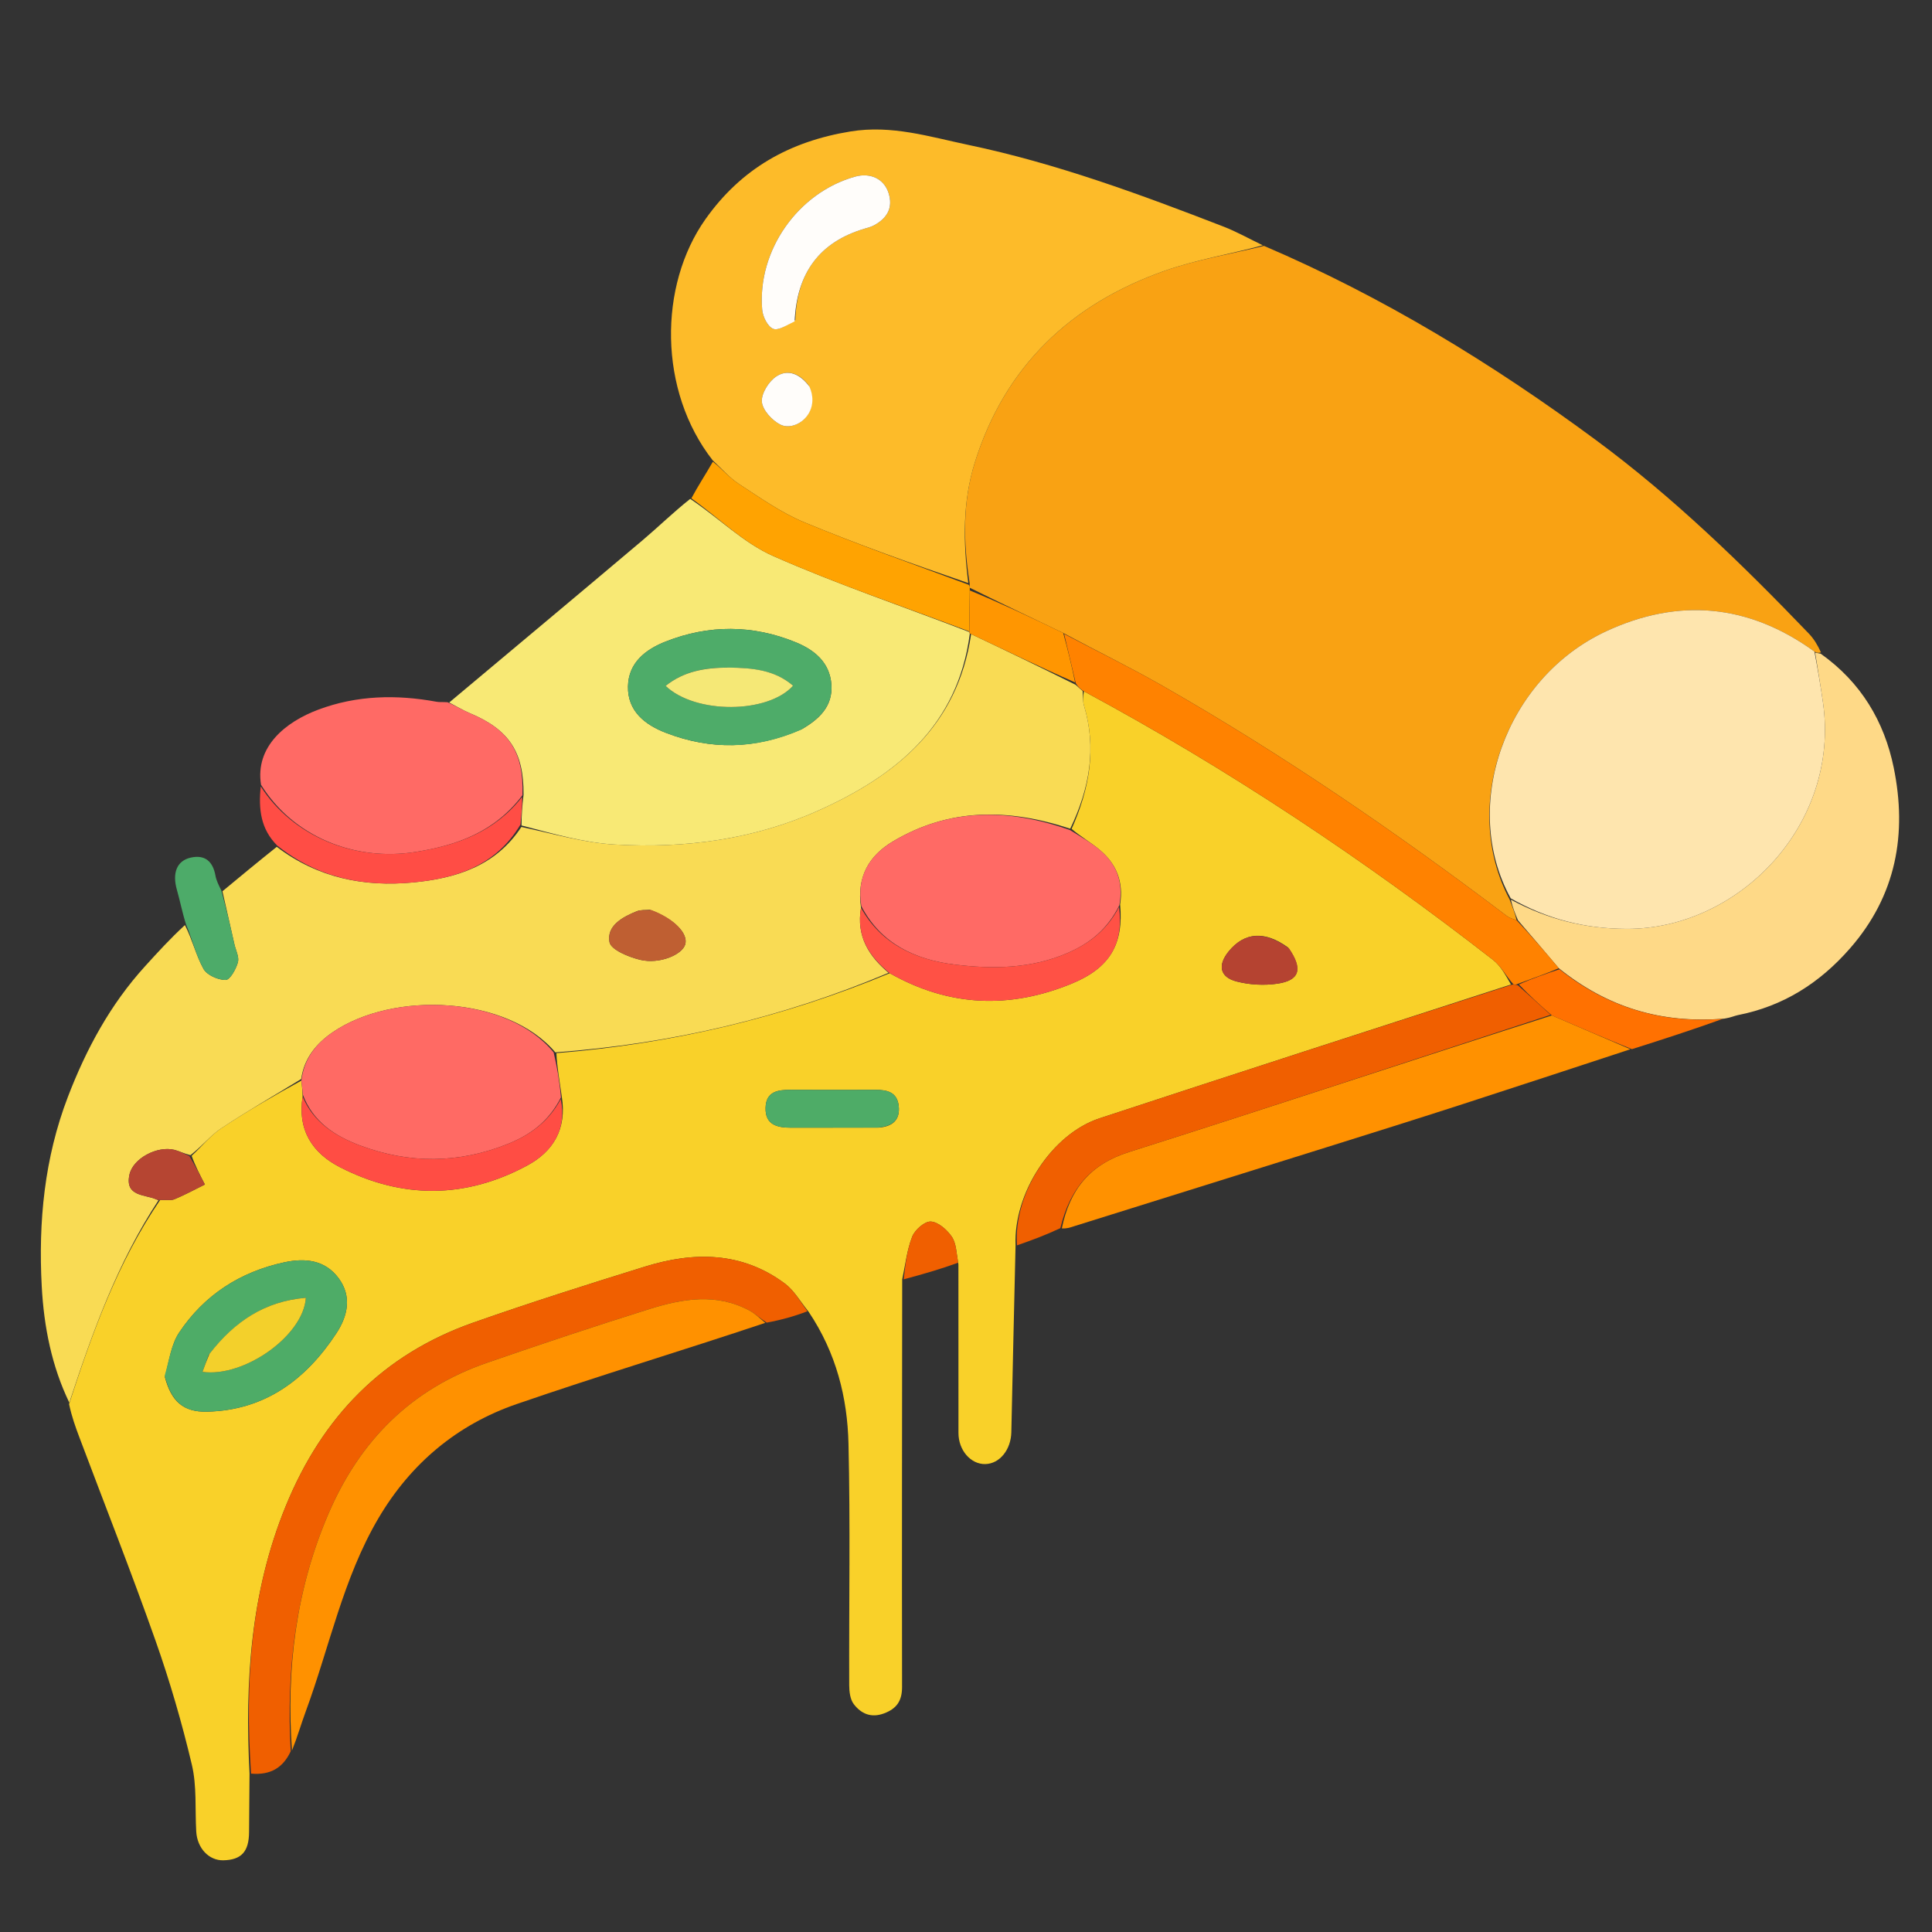 <svg version="1.1" id="Layer_1" xmlns="http://www.w3.org/2000/svg" xmlns:xlink="http://www.w3.org/1999/xlink" x="0px" y="0px"
	 width="100%" viewBox="0 0 512 512" enable-background="new 0 0 512 512" xml:space="preserve">
<rect x="0" y="0" width="512" height="512" fill="#333333" stroke="none"/>
<path fill="none" opacity="1" stroke="none" 
	d="
M301,513 
	C200.691,513 100.882,513 1.037,513 
	C1.037,342.399 1.037,171.799 1.037,1.099 
	C171.559,1.099 342.118,1.099 512.839,1.099 
	C512.839,171.667 512.839,342.333 512.839,513 
	C442.465,513 371.983,513 301,513 
M281.759,325.964 
	C282.67,325.645 283.573,325.298 284.494,325.01 
	C306.915,317.995 329.342,310.999 351.759,303.972 
	C363.357,300.336 374.957,296.705 386.522,292.967 
	C401.727,288.051 416.899,283.032 432.876,278.01 
	C440.941,275.37 449.006,272.73 457.857,269.994 
	C458.758,269.662 459.633,269.199 460.563,269.016 
	C472.567,266.651 482.215,260.539 490.258,251.343 
	C502.541,237.3 505.452,220.985 501.847,203.397 
	C499.349,191.213 493.187,180.813 482.911,172.619 
	C481.739,171.044 480.72,169.321 479.371,167.916 
	C461.744,149.555 443.492,131.813 422.998,116.669 
	C395.531,96.37 366.479,78.64 334.314,64.844 
	C330.968,63.236 327.713,61.393 324.262,60.057 
	C302.145,51.494 279.883,43.28 256.615,38.4 
	C246.381,36.254 236.329,33.05 225.384,34.838 
	C209.245,37.473 196.448,44.669 186.948,58.096 
	C174.519,75.662 174.431,103.539 188.972,122.716 
	C186.952,125.784 184.933,128.853 182.303,132.2 
	C178.314,135.859 174.448,139.662 170.316,143.151 
	C153.268,157.545 136.139,171.843 118.172,186.025 
	C117.344,186.013 116.495,186.119 115.692,185.971 
	C105.076,184.019 94.562,184.249 84.386,188.052 
	C75.694,191.3 67.572,197.846 69.028,208.864 
	C68.475,214.451 69.079,219.721 72.872,224.658 
	C68.231,228.503 63.591,232.348 58.347,235.742 
	C57.92,234.511 57.326,233.309 57.097,232.042 
	C56.422,228.305 54.33,226.429 50.555,227.276 
	C46.817,228.114 45.616,231.397 46.884,235.83 
	C47.731,238.792 48.297,241.834 48.37,245.127 
	C45.048,248.789 41.73,252.453 38.404,256.111 
	C29.211,266.222 22.856,278.004 17.994,290.676 
	C11.778,306.881 10.143,323.743 11.061,340.899 
	C11.635,351.632 13.721,362.108 18.026,372.763 
	C19.027,375.473 20.012,378.188 21.03,380.891 
	C27.788,398.841 34.827,416.692 41.211,434.773 
	C45.012,445.537 48.214,456.562 50.844,467.668 
	C52.187,473.338 51.668,479.447 52.003,485.357 
	C52.255,489.805 55.375,493.098 59.218,493 
	C64.002,492.878 65.974,490.687 66.004,485.504 
	C66.033,480.349 66.085,475.194 66.945,470.007 
	C71.747,470.497 75.037,468.402 77.711,463.736 
	C78.805,460.35 79.783,456.921 81.013,453.585 
	C87.329,436.46 90.904,418.287 100.295,402.338 
	C108.821,387.86 121.139,377.533 136.906,372.097 
	C158.779,364.555 180.953,357.888 203.744,350.734 
	C207.152,349.773 210.561,348.813 214.638,348.135 
	C221.635,358.57 224.573,370.397 224.86,382.635 
	C225.36,403.956 224.973,425.297 225.05,446.63 
	C225.056,448.32 225.306,450.368 226.265,451.619 
	C228.205,454.147 230.851,455.354 234.287,454.062 
	C237.653,452.798 239.06,450.729 239.054,447.063 
	C238.995,411.065 239.06,375.067 239.872,339.008 
	C244.533,337.68 249.194,336.352 253.982,335.951 
	C253.988,350.557 253.987,365.162 254.003,379.768 
	C254.008,384.336 257.259,388.075 261.11,387.994 
	C264.934,387.914 267.915,384.175 268.012,379.548 
	C268.358,363.048 268.754,346.55 269.884,330.012 
	C273.583,328.624 277.281,327.235 281.759,325.964 
z"/>
<path fill="#F9D129" opacity="1" stroke="none" 
	d="
M239.09,339.069 
	C239.06,375.067 238.995,411.065 239.054,447.063 
	C239.06,450.729 237.653,452.798 234.287,454.062 
	C230.851,455.354 228.205,454.147 226.265,451.619 
	C225.306,450.368 225.056,448.32 225.05,446.63 
	C224.973,425.297 225.36,403.956 224.86,382.635 
	C224.573,370.397 221.635,358.57 214.302,347.641 
	C211.998,344.787 210.396,341.934 207.998,340.151 
	C196.575,331.66 183.87,331.644 170.934,335.66 
	C155.701,340.388 140.487,345.213 125.442,350.501 
	C101.433,358.94 85.418,375.479 75.756,399.056 
	C66.343,422.026 64.891,445.778 66.128,470.038 
	C66.085,475.194 66.033,480.349 66.004,485.504 
	C65.974,490.687 64.002,492.878 59.218,493 
	C55.375,493.098 52.255,489.805 52.003,485.357 
	C51.668,479.447 52.187,473.338 50.844,467.668 
	C48.214,456.562 45.012,445.537 41.211,434.773 
	C34.827,416.692 27.788,398.841 21.03,380.891 
	C20.012,378.188 19.027,375.473 18.303,372.097 
	C24.566,352.84 31.186,334.528 42.436,318.015 
	C44.002,317.934 45.275,318.214 46.259,317.804 
	C49.004,316.659 51.63,315.228 54.302,313.91 
	C53.026,311.447 51.75,308.983 50.789,306.309 
	C53.597,303.707 55.807,300.889 58.64,299.009 
	C65.546,294.426 72.741,290.278 79.868,286.376 
	C80.04,287.915 80.162,289.034 80.194,290.576 
	C78.795,299.646 82.906,305.635 90.114,309.331 
	C106.651,317.811 123.432,317.674 139.773,308.841 
	C146.53,305.189 150.285,299.234 148.871,290.585 
	C148.277,286.464 147.635,282.78 147.449,279.085 
	C178.217,276.594 207.449,269.671 235.788,257.914 
	C251.637,266.9 267.733,267.376 284.043,260.66 
	C294.185,256.483 297.798,250.154 296.843,239.664 
	C297.795,233.628 295.821,229.016 291.669,225.424 
	C289.302,223.376 286.515,221.813 283.994,219.666 
	C288.764,208.912 290.633,198.254 287.286,187.048 
	C286.917,185.81 287.025,184.43 287.253,183.201 
	C325.667,203.881 361.543,227.824 395.68,254.39 
	C397.785,256.028 399.111,258.669 400.427,260.903 
	C363.83,272.748 327.58,284.452 291.398,296.362 
	C278.697,300.543 268.555,316.264 269.131,330.051 
	C268.754,346.55 268.358,363.048 268.012,379.548 
	C267.915,384.175 264.934,387.914 261.11,387.994 
	C257.259,388.075 254.008,384.336 254.003,379.768 
	C253.987,365.162 253.988,350.557 253.991,335.089 
	C253.456,332.027 253.427,329.474 252.227,327.725 
	C250.967,325.888 248.642,323.836 246.676,323.723 
	C245.056,323.63 242.462,325.909 241.749,327.711 
	C240.334,331.288 239.918,335.26 239.09,339.069 
M43.693,364.949 
	C45.399,371.328 48.516,374.262 54.894,374.109 
	C70.202,373.741 81.097,365.608 89.169,353.293 
	C92.116,348.797 93.326,343.614 89.777,338.787 
	C86.166,333.876 80.862,333.339 75.361,334.523 
	C63.639,337.047 54.114,343.189 47.475,353.146 
	C45.377,356.292 44.843,360.481 43.693,364.949 
M232.915,298.825 
	C236.446,298.544 238.58,296.876 238.171,293.093 
	C237.775,289.429 235.11,288.805 232.016,288.819 
	C224.548,288.851 217.08,288.854 209.613,288.815 
	C206.205,288.797 203.02,289.194 202.886,293.531 
	C202.744,298.1 205.948,298.853 209.61,298.849 
	C217.078,298.841 224.545,298.845 232.915,298.825 
M341.386,251.122 
	C335.233,246.621 329.808,246.969 325.606,252.135 
	C322.647,255.773 323.231,258.941 327.702,260.101 
	C331.136,260.993 334.98,261.2 338.493,260.689 
	C344.43,259.823 345.367,256.835 341.386,251.122 
z"/>
<path fill="#F9A213" opacity="1" stroke="none" 
	d="
M334.979,65.165 
	C366.479,78.64 395.531,96.37 422.998,116.669 
	C443.492,131.813 461.744,149.555 479.371,167.916 
	C480.72,169.321 481.739,171.044 482.571,172.895 
	C481.828,173.098 481.425,173.025 480.843,172.668 
	C463.312,159.962 444.715,158.432 425.636,167.298 
	C398.911,179.717 386.906,213.582 400.052,238.346 
	C400.824,240.427 401.553,242.158 401.914,243.868 
	C400.81,243.491 399.989,243.246 399.349,242.762 
	C370.073,220.608 339.836,199.884 307.937,181.668 
	C299.455,176.825 290.656,172.538 281.768,167.749 
	C273.356,163.671 265.179,159.84 256.999,155.758 
	C256.996,155.339 256.995,155.171 256.967,154.583 
	C255.235,143.547 255.102,132.935 258.328,122.605 
	C266.295,97.088 283.733,80.59 308.523,71.812 
	C317.056,68.79 326.144,67.336 334.979,65.165 
z"/>
<path fill="#F9DB54" opacity="1" stroke="none" 
	d="
M286.911,183.116 
	C287.025,184.43 286.917,185.81 287.286,187.048 
	C290.633,198.254 288.764,208.912 283.625,219.608 
	C267.225,214.207 251.591,214.082 236.649,222.974 
	C230.247,226.784 226.984,232.422 228.172,240.559 
	C226.884,248.205 230.287,253.399 235.481,257.806 
	C207.449,269.671 178.217,276.594 147.173,278.888 
	C134.476,263.878 104.243,262.547 88.176,273.549 
	C83.828,276.526 80.575,280.453 79.819,285.954 
	C72.741,290.278 65.546,294.426 58.64,299.009 
	C55.807,300.889 53.597,303.707 50.477,306.135 
	C48.636,305.677 47.462,305.026 46.203,304.718 
	C41.674,303.608 35.219,306.961 34.3,311.326 
	C33.069,317.177 38.413,316.47 41.545,317.899 
	C41.694,317.967 41.855,318.008 42.011,318.062 
	C31.186,334.528 24.566,352.84 18.371,371.716 
	C13.721,362.108 11.635,351.632 11.061,340.899 
	C10.143,323.743 11.778,306.881 17.994,290.676 
	C22.856,278.004 29.211,266.222 38.404,256.111 
	C41.73,252.453 45.048,248.789 49.007,245.157 
	C51.011,249.084 51.953,253.216 53.932,256.771 
	C54.851,258.423 57.79,259.712 59.803,259.698 
	C60.945,259.69 62.536,256.846 63.046,255.032 
	C63.442,253.626 62.479,251.836 62.114,250.218 
	C61.061,245.543 60.005,240.868 58.95,236.193 
	C63.591,232.348 68.231,228.503 73.347,224.421 
	C84.258,232.705 96.487,235.079 109.449,233.857 
	C120.825,232.784 131.376,229.523 138.168,219.153 
	C146.573,220.929 154.644,223.318 162.827,223.803 
	C181.427,224.905 199.717,222.495 216.876,214.801 
	C237.505,205.552 253.813,192.321 257.359,168.049 
	C266.772,172.495 275.83,176.881 285.061,181.481 
	C285.794,182.168 286.352,182.642 286.911,183.116 
M172.199,241.1 
	C171.052,241.212 169.803,241.072 168.774,241.483 
	C164.954,243.009 160.723,245.349 161.525,249.66 
	C161.907,251.714 166.629,253.634 169.685,254.367 
	C174.752,255.582 180.845,253.007 181.604,250.232 
	C182.391,247.359 178.606,243.403 172.199,241.1 
z"/>
<path fill="#FDBB29" opacity="1" stroke="none" 
	d="
M334.646,65.005 
	C326.144,67.336 317.056,68.79 308.523,71.812 
	C283.733,80.59 266.295,97.088 258.328,122.605 
	C255.102,132.935 255.235,143.547 256.602,154.524 
	C241.876,149.447 227.358,144.32 213.159,138.427 
	C207.035,135.885 201.462,131.924 195.853,128.276 
	C193.262,126.591 191.186,124.113 188.876,121.994 
	C174.431,103.539 174.519,75.662 186.948,58.096 
	C196.448,44.669 209.245,37.473 225.384,34.838 
	C236.329,33.05 246.381,36.254 256.615,38.4 
	C279.883,43.28 302.145,51.494 324.262,60.057 
	C327.713,61.393 330.968,63.236 334.646,65.005 
M210.77,84.808 
	C211.168,72.341 217.136,64.12 229.236,60.563 
	C230.033,60.329 230.86,60.117 231.585,59.73 
	C235.097,57.854 236.766,55.046 235.452,51.069 
	C234.223,47.349 230.609,45.694 226.592,46.815 
	C211.484,51.033 200.649,66.386 201.987,82.077 
	C202.143,83.913 203.424,86.513 204.876,87.13 
	C206.244,87.712 208.527,86.144 210.77,84.808 
M214.325,102.158 
	C212.047,99.079 208.801,97.691 205.674,99.8 
	C203.697,101.132 201.717,104.317 201.904,106.484 
	C202.091,108.662 204.569,111.374 206.743,112.491 
	C210.765,114.559 217.6,109.553 214.325,102.158 
z"/>
<path fill="#F8E975" opacity="1" stroke="none" 
	d="
M257.003,167.991 
	C253.813,192.321 237.505,205.552 216.876,214.801 
	C199.717,222.495 181.427,224.905 162.827,223.803 
	C154.644,223.318 146.573,220.929 138.212,218.759 
	C138.202,215.765 138.433,213.417 138.747,210.633 
	C138.865,199.268 134.842,193.337 124.601,189.039 
	C122.684,188.235 120.891,187.138 119.041,186.177 
	C136.139,171.843 153.268,157.545 170.316,143.151 
	C174.448,139.662 178.314,135.859 182.916,132.206 
	C190.605,137.35 197.064,143.882 204.882,147.339 
	C221.835,154.835 239.482,160.759 256.873,167.494 
	C256.901,167.663 257.003,167.991 257.003,167.991 
M212.548,193.213 
	C217.082,190.571 220.724,187.208 220.331,181.448 
	C219.929,175.551 215.833,172.237 210.902,170.218 
	C199.49,165.545 187.863,165.497 176.393,170.02 
	C171.068,172.119 166.537,175.622 166.42,181.914 
	C166.298,188.5 170.952,192.086 176.478,194.215 
	C188.309,198.775 200.179,198.651 212.548,193.213 
z"/>
<path fill="#FED987" opacity="1" stroke="none" 
	d="
M402.282,243.889 
	C401.553,242.158 400.824,240.427 400.398,238.416 
	C410.091,243.618 420.066,246.129 431.091,246.162 
	C460.701,246.249 487.713,218.591 483.112,186.197 
	C482.483,181.773 481.722,177.367 481.022,172.953 
	C481.425,173.025 481.828,173.098 482.529,173.255 
	C493.187,180.813 499.349,191.213 501.847,203.397 
	C505.452,220.985 502.541,237.3 490.258,251.343 
	C482.215,260.539 472.567,266.651 460.563,269.016 
	C459.633,269.199 458.758,269.662 457.002,269.941 
	C440.1,271.334 425.851,266.861 413.095,256.582 
	C409.37,252.159 405.826,248.024 402.282,243.889 
z"/>
<path fill="#F05F00" opacity="1" stroke="none" 
	d="
M66.536,470.023 
	C64.891,445.778 66.343,422.026 75.756,399.056 
	C85.418,375.479 101.433,358.94 125.442,350.501 
	C140.487,345.213 155.701,340.388 170.934,335.66 
	C183.87,331.644 196.575,331.66 207.998,340.151 
	C210.396,341.934 211.998,344.787 213.968,347.5 
	C210.561,348.813 207.152,349.773 203.184,350.512 
	C201.311,349.296 200.099,348.115 198.667,347.34 
	C189.91,342.6 180.896,344.159 172.096,346.911 
	C157.653,351.429 143.292,356.224 128.992,361.176 
	C108.97,368.11 95.359,381.787 87.032,401.192 
	C78.372,421.372 75.833,442.415 77.042,464.107 
	C75.037,468.402 71.747,470.497 66.536,470.023 
z"/>
<path fill="#FF6A65" opacity="1" stroke="none" 
	d="
M118.607,186.101 
	C120.891,187.138 122.684,188.235 124.601,189.039 
	C134.842,193.337 138.865,199.268 138.458,210.743 
	C131.072,220.498 121.187,223.987 110.221,225.76 
	C93.803,228.414 77.541,221.535 69.174,207.962 
	C67.572,197.846 75.694,191.3 84.386,188.052 
	C94.562,184.249 105.076,184.019 115.692,185.971 
	C116.495,186.119 117.344,186.013 118.607,186.101 
z"/>
<path fill="#FF9100" opacity="1" stroke="none" 
	d="
M432.085,278.057 
	C416.899,283.032 401.727,288.051 386.522,292.967 
	C374.957,296.705 363.357,300.336 351.759,303.972 
	C329.342,310.999 306.915,317.995 284.494,325.01 
	C283.573,325.298 282.67,325.645 281.394,325.532 
	C283.487,315.239 288.84,308.575 299.125,305.317 
	C336.489,293.484 373.681,281.108 411.256,269.094 
	C418.412,272.186 425.248,275.122 432.085,278.057 
z"/>
<path fill="#FF9100" opacity="1" stroke="none" 
	d="
M77.377,463.921 
	C75.833,442.415 78.372,421.372 87.032,401.192 
	C95.359,381.787 108.97,368.11 128.992,361.176 
	C143.292,356.224 157.653,351.429 172.096,346.911 
	C180.896,344.159 189.91,342.6 198.667,347.34 
	C200.099,348.115 201.311,349.296 202.811,350.568 
	C180.953,357.888 158.779,364.555 136.906,372.097 
	C121.139,377.533 108.821,387.86 100.295,402.338 
	C90.904,418.287 87.329,436.46 81.013,453.585 
	C79.783,456.921 78.805,460.35 77.377,463.921 
z"/>
<path fill="#F05F00" opacity="1" stroke="none" 
	d="
M410.938,268.937 
	C373.681,281.108 336.489,293.484 299.125,305.317 
	C288.84,308.575 283.487,315.239 281.005,325.474 
	C277.281,327.235 273.583,328.624 269.507,330.032 
	C268.555,316.264 278.697,300.543 291.398,296.362 
	C327.58,284.452 363.83,272.748 400.726,260.942 
	C401.599,260.936 401.799,260.951 402.283,261.141 
	C405.357,263.857 408.147,266.397 410.938,268.937 
z"/>
<path fill="#FFA301" opacity="1" stroke="none" 
	d="
M256.845,167.326 
	C239.482,160.759 221.835,154.835 204.882,147.339 
	C197.064,143.882 190.605,137.35 183.221,132.067 
	C184.933,128.853 186.952,125.784 188.924,122.355 
	C191.186,124.113 193.262,126.591 195.853,128.276 
	C201.462,131.924 207.035,135.885 213.159,138.427 
	C227.358,144.32 241.876,149.447 256.629,154.944 
	C256.995,155.171 256.996,155.339 256.999,156.219 
	C256.949,160.397 256.897,163.861 256.845,167.326 
z"/>
<path fill="#FF4D45" opacity="1" stroke="none" 
	d="
M69.101,208.413 
	C77.541,221.535 93.803,228.414 110.221,225.76 
	C121.187,223.987 131.072,220.498 138.375,211.179 
	C138.433,213.417 138.202,215.765 137.928,218.508 
	C131.376,229.523 120.825,232.784 109.449,233.857 
	C96.487,235.079 84.258,232.705 73.497,224.112 
	C69.079,219.721 68.475,214.451 69.101,208.413 
z"/>
<path fill="#FF7101" opacity="1" stroke="none" 
	d="
M411.256,269.094 
	C408.147,266.397 405.357,263.857 402.535,260.895 
	C406.094,259.272 409.685,258.071 413.276,256.87 
	C425.851,266.861 440.1,271.334 456.609,269.989 
	C449.006,272.73 440.941,275.37 432.48,278.034 
	C425.248,275.122 418.412,272.186 411.256,269.094 
z"/>
<path fill="#4DAB69" opacity="1" stroke="none" 
	d="
M58.648,235.968 
	C60.005,240.868 61.061,245.543 62.114,250.218 
	C62.479,251.836 63.442,253.626 63.046,255.032 
	C62.536,256.846 60.945,259.69 59.803,259.698 
	C57.79,259.712 54.851,258.423 53.932,256.771 
	C51.953,253.216 51.011,249.084 49.317,245.014 
	C48.297,241.834 47.731,238.792 46.884,235.83 
	C45.616,231.397 46.817,228.114 50.555,227.276 
	C54.33,226.429 56.422,228.305 57.097,232.042 
	C57.326,233.309 57.92,234.511 58.648,235.968 
z"/>
<path fill="#F05F00" opacity="1" stroke="none" 
	d="
M239.481,339.038 
	C239.918,335.26 240.334,331.288 241.749,327.711 
	C242.462,325.909 245.056,323.63 246.676,323.723 
	C248.642,323.836 250.967,325.888 252.227,327.725 
	C253.427,329.474 253.456,332.027 253.927,334.625 
	C249.194,336.352 244.533,337.68 239.481,339.038 
z"/>
<path fill="#FF6A64" opacity="1" stroke="none" 
	d="
M79.868,286.376 
	C80.575,280.453 83.828,276.526 88.176,273.549 
	C104.243,262.547 134.476,263.878 146.717,278.9 
	C147.635,282.78 148.277,286.464 148.654,290.824 
	C145.408,297.263 140.458,300.778 134.65,303.123 
	C121.654,308.372 108.491,308.462 95.41,303.557 
	C88.754,301.062 82.955,297.292 80.285,290.152 
	C80.162,289.034 80.04,287.915 79.868,286.376 
z"/>
<path fill="#FF6A65" opacity="1" stroke="none" 
	d="
M228.257,240.131 
	C226.984,232.422 230.247,226.784 236.649,222.974 
	C251.591,214.082 267.225,214.207 283.548,219.974 
	C286.515,221.813 289.302,223.376 291.669,225.424 
	C295.821,229.016 297.795,233.628 296.642,239.906 
	C293.436,246.34 288.744,250.035 282.886,252.565 
	C273.212,256.742 263.049,256.861 252.974,255.614 
	C242.576,254.328 233.462,250.127 228.257,240.131 
z"/>
<path fill="#FF8200" opacity="1" stroke="none" 
	d="
M413.095,256.582 
	C409.685,258.071 406.094,259.272 402.251,260.72 
	C401.799,260.951 401.599,260.936 401.099,260.882 
	C399.111,258.669 397.785,256.028 395.68,254.39 
	C361.543,227.824 325.667,203.881 287.253,183.201 
	C286.352,182.642 285.794,182.168 285.085,181.055 
	C283.958,176.276 282.981,172.136 282.003,167.995 
	C290.656,172.538 299.455,176.825 307.937,181.668 
	C339.836,199.884 370.073,220.608 399.349,242.762 
	C399.989,243.246 400.81,243.491 401.914,243.868 
	C405.826,248.024 409.37,252.159 413.095,256.582 
z"/>
<path fill="#4EAC67" opacity="1" stroke="none" 
	d="
M43.644,364.571 
	C44.843,360.481 45.377,356.292 47.475,353.146 
	C54.114,343.189 63.639,337.047 75.361,334.523 
	C80.862,333.339 86.166,333.876 89.777,338.787 
	C93.326,343.614 92.116,348.797 89.169,353.293 
	C81.097,365.608 70.202,373.741 54.894,374.109 
	C48.516,374.262 45.399,371.328 43.644,364.571 
M55.288,359.103 
	C54.763,360.544 54.237,361.985 53.664,363.557 
	C64.677,365.115 80.43,353.967 81.054,343.93 
	C70.125,344.832 62.154,350.227 55.288,359.103 
z"/>
<path fill="#FF5145" opacity="1" stroke="none" 
	d="
M228.172,240.559 
	C233.462,250.127 242.576,254.328 252.974,255.614 
	C263.049,256.861 273.212,256.742 282.886,252.565 
	C288.744,250.035 293.436,246.34 296.562,240.342 
	C297.798,250.154 294.185,256.483 284.043,260.66 
	C267.733,267.376 251.637,266.9 235.788,257.914 
	C230.287,253.399 226.884,248.205 228.172,240.559 
z"/>
<path fill="#FF4D44" opacity="1" stroke="none" 
	d="
M80.194,290.576 
	C82.955,297.292 88.754,301.062 95.41,303.557 
	C108.491,308.462 121.654,308.372 134.65,303.123 
	C140.458,300.778 145.408,297.263 148.605,291.261 
	C150.285,299.234 146.53,305.189 139.773,308.841 
	C123.432,317.674 106.651,317.811 90.114,309.331 
	C82.906,305.635 78.795,299.646 80.194,290.576 
z"/>
<path fill="#4EAC67" opacity="1" stroke="none" 
	d="
M232.464,298.835 
	C224.545,298.845 217.078,298.841 209.61,298.849 
	C205.948,298.853 202.744,298.1 202.886,293.531 
	C203.02,289.194 206.205,288.797 209.613,288.815 
	C217.08,288.854 224.548,288.851 232.016,288.819 
	C235.11,288.805 237.775,289.429 238.171,293.093 
	C238.58,296.876 236.446,298.544 232.464,298.835 
z"/>
<path fill="#B64532" opacity="1" stroke="none" 
	d="
M42.436,318.015 
	C41.855,318.008 41.694,317.967 41.545,317.899 
	C38.413,316.47 33.069,317.177 34.3,311.326 
	C35.219,306.961 41.674,303.608 46.203,304.718 
	C47.462,305.026 48.636,305.677 50.162,306.345 
	C51.75,308.983 53.026,311.447 54.302,313.91 
	C51.63,315.228 49.004,316.659 46.259,317.804 
	C45.275,318.214 44.002,317.934 42.436,318.015 
z"/>
<path fill="#B54331" opacity="1" stroke="none" 
	d="
M341.652,251.395 
	C345.367,256.835 344.43,259.823 338.493,260.689 
	C334.98,261.2 331.136,260.993 327.702,260.101 
	C323.231,258.941 322.647,255.773 325.606,252.135 
	C329.808,246.969 335.233,246.621 341.652,251.395 
z"/>
<path fill="#FEE5AE" opacity="1" stroke="none" 
	d="
M480.843,172.668 
	C481.722,177.367 482.483,181.773 483.112,186.197 
	C487.713,218.591 460.701,246.249 431.091,246.162 
	C420.066,246.129 410.091,243.618 400.355,238.066 
	C386.906,213.582 398.911,179.717 425.636,167.298 
	C444.715,158.432 463.312,159.962 480.843,172.668 
z"/>
<path fill="#FF9601" opacity="1" stroke="none" 
	d="
M281.768,167.749 
	C282.981,172.136 283.958,176.276 284.912,180.842 
	C275.83,176.881 266.772,172.495 257.359,168.049 
	C257.003,167.991 256.901,167.663 256.873,167.494 
	C256.897,163.861 256.949,160.397 257.002,156.471 
	C265.179,159.84 273.356,163.671 281.768,167.749 
z"/>
<path fill="#BF5F32" opacity="1" stroke="none" 
	d="
M172.587,241.156 
	C178.606,243.403 182.391,247.359 181.604,250.232 
	C180.845,253.007 174.752,255.582 169.685,254.367 
	C166.629,253.634 161.907,251.714 161.525,249.66 
	C160.723,245.349 164.954,243.009 168.774,241.483 
	C169.803,241.072 171.052,241.212 172.587,241.156 
z"/>
<path fill="#FFFDFA" opacity="1" stroke="none" 
	d="
M210.589,85.164 
	C208.527,86.144 206.244,87.712 204.876,87.13 
	C203.424,86.513 202.143,83.913 201.987,82.077 
	C200.649,66.386 211.484,51.033 226.592,46.815 
	C230.609,45.694 234.223,47.349 235.452,51.069 
	C236.766,55.046 235.097,57.854 231.585,59.73 
	C230.86,60.117 230.033,60.329 229.236,60.563 
	C217.136,64.12 211.168,72.341 210.589,85.164 
z"/>
<path fill="#FFFDFA" opacity="1" stroke="none" 
	d="
M214.524,102.471 
	C217.6,109.553 210.765,114.559 206.743,112.491 
	C204.569,111.374 202.091,108.662 201.904,106.484 
	C201.717,104.317 203.697,101.132 205.674,99.8 
	C208.801,97.691 212.047,99.079 214.524,102.471 
z"/>
<path fill="#4EAC69" opacity="1" stroke="none" 
	d="
M212.225,193.403 
	C200.179,198.651 188.309,198.775 176.478,194.215 
	C170.952,192.086 166.298,188.5 166.42,181.914 
	C166.537,175.622 171.068,172.119 176.393,170.02 
	C187.863,165.497 199.49,165.545 210.902,170.218 
	C215.833,172.237 219.929,175.551 220.331,181.448 
	C220.724,187.208 217.082,190.571 212.225,193.403 
M192.568,176.922 
	C186.761,176.952 181.266,177.874 176.395,181.77 
	C184.325,189.323 203.56,189.145 210.164,181.715 
	C205.296,177.509 199.464,176.998 192.568,176.922 
z"/>
<path fill="#F3D02B" opacity="1" stroke="none" 
	d="
M55.509,358.791 
	C62.154,350.227 70.125,344.832 81.054,343.93 
	C80.43,353.967 64.677,365.115 53.664,363.557 
	C54.237,361.985 54.763,360.544 55.509,358.791 
z"/>
<path fill="#F5E876" opacity="1" stroke="none" 
	d="
M193.034,176.915 
	C199.464,176.998 205.296,177.509 210.164,181.715 
	C203.56,189.145 184.325,189.323 176.395,181.77 
	C181.266,177.874 186.761,176.952 193.034,176.915 
z"/>
</svg>